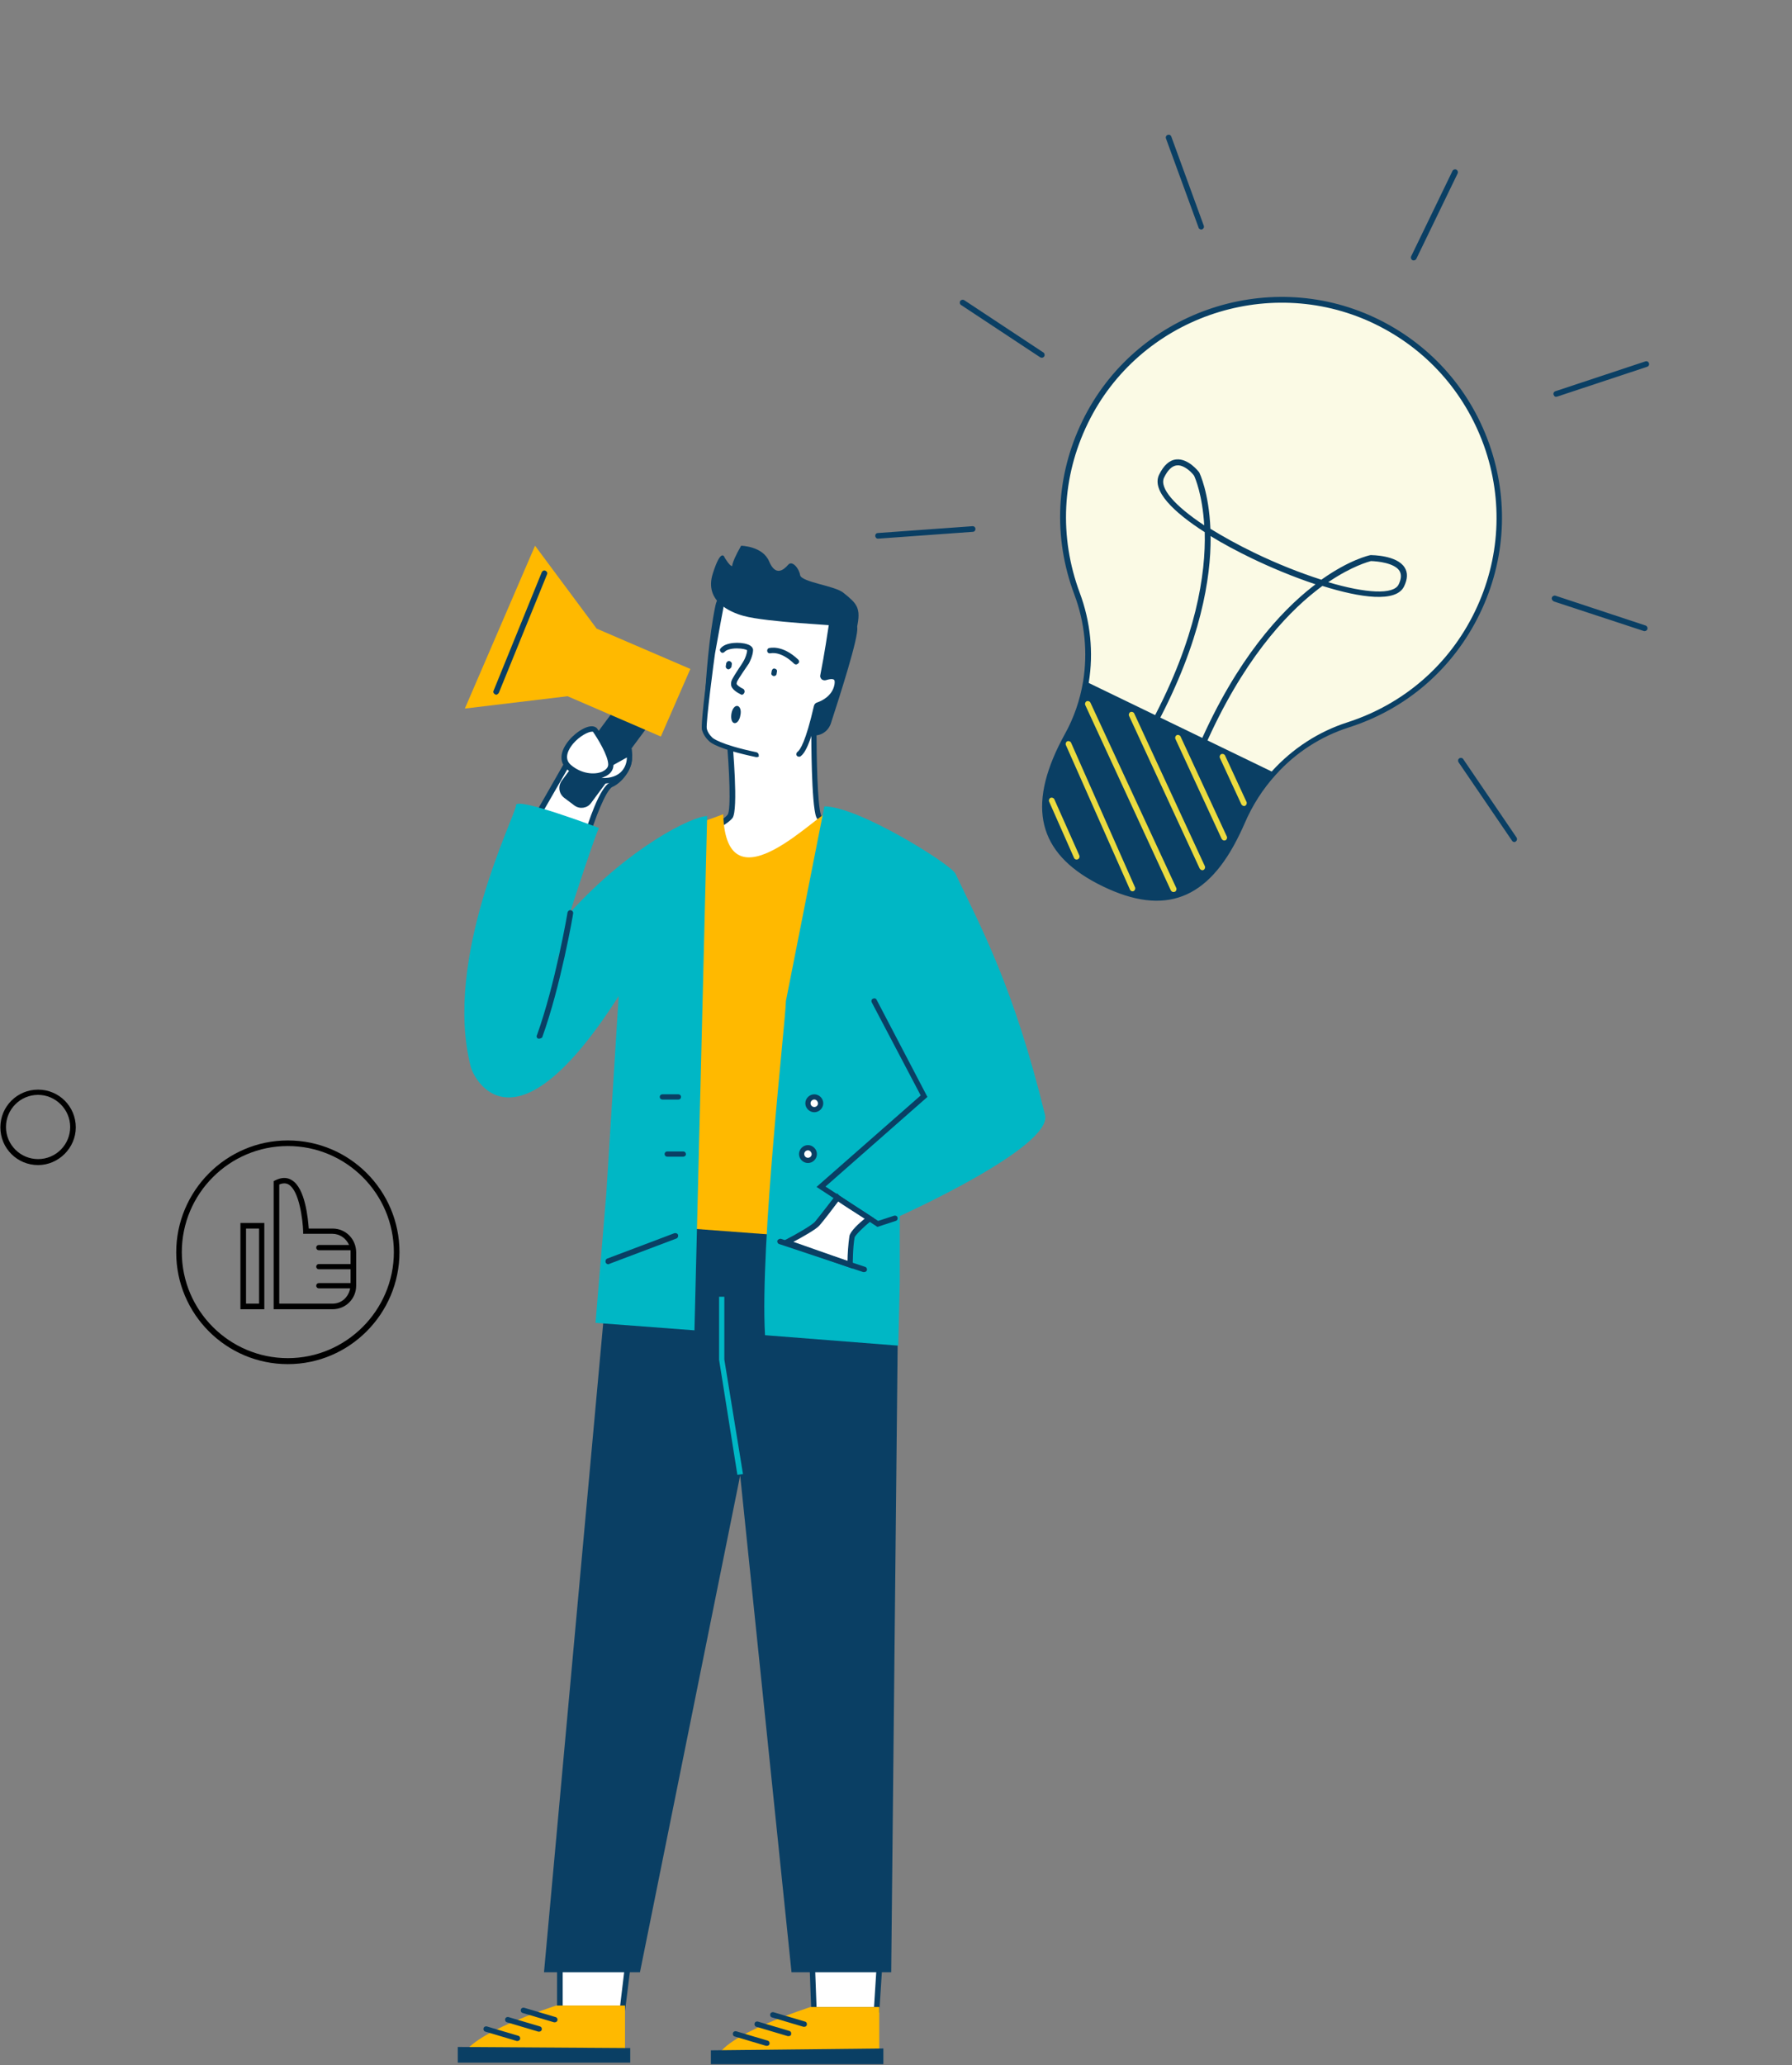 <svg width="480" height="553" viewBox="0 0 480 553" fill="none" xmlns="http://www.w3.org/2000/svg">
<rect x="0" y="0" width="480" height="553" fill="#808080" stroke="none"/>
<path d="M149.915 525.633V537.733H166.715L168.115 526.333L149.915 525.633Z" fill="white"/>
<path d="M167.415 538.533H149.215V524.933L169.015 525.633L167.415 538.533ZM150.715 537.033H166.115L167.315 527.033L150.715 526.433V537.033Z" fill="#0A3F64"/>
<path d="M149.015 537.033C149.015 537.033 124.815 544.733 123.915 551.033H167.415V537.033H149.015Z" fill="#FFB900"/>
<path d="M217.516 525.933L218.016 538.133H234.816L235.516 525.633L217.516 525.933Z" fill="white"/>
<path d="M235.515 538.933H217.315L216.815 525.233L236.415 524.933L235.515 538.933ZM218.715 537.433H234.115L234.815 526.433L218.315 526.633L218.715 537.433Z" fill="#0A3F64"/>
<path d="M217.116 537.433C217.116 537.433 192.916 545.133 192.016 551.433H235.516V537.433H217.116Z" fill="#FFB900"/>
<path d="M190.415 549.033V552.733H236.615V548.533L190.415 549.033Z" fill="#0A3F64"/>
<path d="M168.815 548.433V552.333H122.615V548.133L168.815 548.433Z" fill="#0A3F64"/>
<path d="M215.415 542.733C215.315 542.733 215.316 542.733 215.216 542.733L206.816 540.233C206.416 540.133 206.216 539.733 206.316 539.333C206.416 538.933 206.816 538.733 207.216 538.833L215.616 541.333C216.016 541.433 216.216 541.833 216.116 542.233C216.016 542.533 215.815 542.733 215.415 542.733Z" fill="#0A3F64"/>
<path d="M211.215 545.233C211.115 545.233 211.115 545.233 211.015 545.233L202.615 542.733C202.215 542.633 202.015 542.233 202.115 541.833C202.215 541.433 202.615 541.233 203.015 541.333L211.415 543.833C211.815 543.933 212.015 544.333 211.915 544.733C211.915 545.033 211.615 545.233 211.215 545.233Z" fill="#0A3F64"/>
<path d="M205.415 547.833C205.315 547.833 205.316 547.833 205.216 547.833L196.816 545.333C196.416 545.233 196.216 544.833 196.316 544.433C196.416 544.033 196.816 543.833 197.216 543.933L205.616 546.433C206.016 546.533 206.216 546.933 206.116 547.333C206.116 547.533 205.815 547.833 205.415 547.833Z" fill="#0A3F64"/>
<path d="M148.616 541.533C148.516 541.533 148.516 541.533 148.416 541.533L140.016 539.033C139.616 538.933 139.416 538.533 139.516 538.133C139.616 537.733 140.016 537.533 140.416 537.633L148.816 540.133C149.216 540.233 149.416 540.633 149.316 541.033C149.216 541.333 148.916 541.533 148.616 541.533Z" fill="#0A3F64"/>
<path d="M144.416 544.033C144.316 544.033 144.316 544.033 144.216 544.033L135.816 541.533C135.416 541.433 135.216 541.033 135.316 540.633C135.416 540.233 135.816 540.033 136.216 540.133L144.616 542.633C145.016 542.733 145.216 543.133 145.116 543.533C145.016 543.833 144.716 544.033 144.416 544.033Z" fill="#0A3F64"/>
<path d="M138.616 546.533C138.516 546.533 138.516 546.533 138.416 546.533L130.016 544.033C129.616 543.933 129.416 543.533 129.516 543.133C129.616 542.733 130.016 542.533 130.416 542.633L138.816 545.133C139.216 545.233 139.416 545.633 139.316 546.033C139.216 546.333 138.916 546.533 138.616 546.533Z" fill="#0A3F64"/>
<path d="M212.015 528.132H238.715L240.915 314.232L164.015 327.532L145.715 528.132H171.415L198.315 394.832L195.215 365.632L212.015 528.132Z" fill="#0A3F64"/>
<path d="M152.715 203.033L142.915 220.233L156.915 224.933C156.915 224.933 160.815 211.433 163.715 210.133C166.615 208.933 169.215 204.633 168.415 202.533C167.715 200.433 165.315 198.133 165.315 198.133L152.715 203.033Z" fill="white"/>
<path d="M157.415 225.833L141.815 220.633L152.215 202.433L165.515 197.333L165.815 197.633C165.915 197.733 168.315 200.033 169.115 202.233C170.015 204.733 167.215 209.333 164.015 210.733C162.315 211.533 159.215 219.533 157.615 225.033L157.415 225.833ZM144.015 219.833L156.415 224.033C157.415 220.633 160.615 210.733 163.415 209.533C166.015 208.433 168.315 204.433 167.715 202.933C167.215 201.433 165.815 199.833 165.115 199.233L153.215 203.833L144.015 219.833Z" fill="#0A3F64"/>
<path d="M151.115 213.633L153.915 215.733C155.315 216.733 157.315 216.433 158.315 215.033L175.215 192.233L167.315 186.333L150.415 209.133C149.415 210.633 149.715 212.533 151.115 213.633Z" fill="#0A3F64"/>
<path d="M184.916 179.133L159.816 168.333L143.316 146.133L124.516 189.733L152.016 186.433L177.016 197.233L184.916 179.133Z" fill="#FFB900"/>
<path d="M195.315 196.533C195.315 196.533 197.215 216.333 195.615 218.533C194.015 220.733 184.915 224.733 184.915 224.733L200.315 269.833L233.115 266.633L235.215 233.033C235.215 233.033 220.215 220.833 219.315 218.333C218.115 214.833 218.015 196.333 218.015 196.333H195.315V196.533Z" fill="white"/>
<path d="M199.715 270.733L183.915 224.433L184.515 224.133C187.015 223.033 193.715 219.833 194.915 218.133C195.815 216.933 195.415 206.233 194.515 196.633C194.515 196.233 194.815 195.833 195.215 195.833C195.615 195.833 196.015 196.133 196.015 196.533C196.315 199.933 197.815 216.733 196.215 219.033C194.715 221.033 188.015 224.233 185.815 225.233L200.715 269.133L232.315 266.033L234.415 233.533C231.315 231.033 219.515 221.233 218.615 218.733C217.315 215.233 217.315 197.233 217.315 196.533C217.315 196.133 217.615 195.833 218.015 195.833C218.415 195.833 218.715 196.133 218.715 196.533C218.715 201.633 218.915 215.533 219.915 218.233C220.515 219.933 229.815 227.933 235.515 232.633L235.815 232.833L233.615 267.433L199.715 270.733Z" fill="#0A3F64"/>
<path d="M179.916 223.033C170.016 226.633 172.416 279.533 172.416 279.533C170.816 285.733 167.016 327.633 167.016 327.633L236.416 332.833L244.616 291.233C244.616 291.233 249.716 221.233 222.516 217.133C219.916 216.733 194.516 244.733 193.716 218.033C193.616 218.133 182.016 222.233 179.916 223.033Z" fill="#FFB900"/>
<path d="M230.115 349.733C230.015 349.733 229.815 349.733 229.715 349.633L213.515 338.433C213.215 338.233 213.115 337.733 213.315 337.433C213.515 337.133 214.015 337.033 214.315 337.233L230.515 348.433C230.815 348.633 230.915 349.133 230.715 349.433C230.615 349.633 230.415 349.733 230.115 349.733Z" fill="#00B7C5"/>
<path d="M189.415 218.533C185.415 218.533 168.615 226.833 152.715 244.333C150.715 246.533 149.115 257.133 149.115 257.133C148.015 257.933 160.415 220.233 160.515 221.733C160.515 221.733 138.115 213.233 138.215 215.633C138.315 218.033 118.515 256.433 126.115 285.733C126.915 288.833 137.715 310.633 165.715 266.733L162.415 319.433L159.515 354.233L186.015 356.233L189.415 218.533Z" fill="#00B7C5"/>
<path d="M220.815 215.933L210.515 268.033C210.415 273.733 203.515 333.133 204.915 357.533L240.615 360.333L241.015 343.433V325.633C241.015 325.633 282.115 307.133 279.915 298.533C271.515 264.233 262.815 248.433 255.915 233.933C254.815 231.533 230.015 215.933 220.815 215.933Z" fill="#00B7C5"/>
<path d="M207.215 156.533C203.115 156.133 193.115 155.033 191.615 162.233C189.915 170.433 189.115 181.233 188.815 187.033C188.715 189.333 190.215 191.333 192.415 191.733L217.215 196.833C219.515 197.333 221.715 196.033 222.515 193.833C224.915 186.433 230.015 170.633 229.615 168.033C228.115 159.033 213.715 157.133 207.215 156.533Z" fill="#0A3F64"/>
<path d="M214.215 201.733C215.815 200.633 217.515 195.233 218.915 189.033C218.915 188.833 219.115 188.733 219.215 188.633C221.015 188.033 223.815 186.433 224.415 183.333C224.915 180.633 222.815 180.833 221.115 181.333C220.815 181.433 220.515 181.133 220.615 180.833C222.015 173.233 223.015 166.533 223.015 166.533L193.615 160.433C193.615 160.433 192.315 167.233 191.015 174.833C190.915 175.133 188.515 193.433 188.815 195.233C189.015 196.233 189.615 197.133 190.515 197.933C190.515 197.933 192.115 199.833 202.815 202.033L214.215 201.733Z" fill="white"/>
<path d="M202.715 202.733C202.715 202.733 202.615 202.733 202.515 202.733C192.515 200.633 190.215 198.833 189.915 198.433C188.915 197.533 188.315 196.433 188.015 195.433C187.615 193.433 190.115 174.933 190.215 174.733C191.515 167.233 192.815 160.433 192.815 160.333L192.915 159.633L223.715 166.033L223.615 166.733C223.615 166.833 222.715 173.233 221.315 180.533C222.715 180.133 223.715 180.233 224.415 180.833C225.015 181.433 225.215 182.233 225.015 183.533C224.315 187.233 221.015 188.833 219.415 189.433C217.015 199.733 215.415 201.833 214.415 202.533C214.115 202.733 213.615 202.633 213.415 202.333C213.215 202.033 213.315 201.533 213.615 201.333C214.315 200.833 215.815 198.633 218.015 189.033C218.115 188.633 218.415 188.233 218.815 188.133C220.015 187.733 222.915 186.433 223.515 183.333C223.615 182.733 223.615 182.233 223.415 182.033C223.315 181.933 222.815 181.633 221.215 182.133C220.815 182.233 220.415 182.133 220.115 181.933C219.815 181.633 219.615 181.233 219.715 180.833C220.915 174.733 221.715 169.133 222.015 167.233L194.015 161.433C193.615 163.433 192.615 168.933 191.515 175.033C191.315 176.333 189.015 193.633 189.315 195.133C189.515 195.933 189.915 196.633 190.715 197.433L190.815 197.533C190.815 197.533 192.615 199.333 202.615 201.433C203.015 201.533 203.315 201.933 203.215 202.333C203.415 202.533 203.115 202.733 202.715 202.733Z" fill="#0A3F64"/>
<path d="M207.315 181.033H207.215C206.815 180.933 206.515 180.633 206.615 180.233L206.715 179.633C206.815 179.233 207.115 178.933 207.515 179.033C207.915 179.133 208.215 179.433 208.115 179.833L208.015 180.433C208.015 180.733 207.715 181.033 207.315 181.033Z" fill="#0A3F64"/>
<path d="M195.115 179.233H195.015C194.615 179.133 194.315 178.733 194.415 178.333L194.515 177.633C194.615 177.233 195.015 176.933 195.415 177.033C195.815 177.133 196.115 177.533 196.015 177.933L195.915 178.633C195.715 178.933 195.415 179.233 195.115 179.233Z" fill="#0A3F64"/>
<path d="M213.216 177.933C213.016 177.933 212.816 177.833 212.716 177.733C209.116 174.233 206.516 174.933 206.416 174.933C206.016 175.033 205.616 174.833 205.516 174.433C205.416 174.033 205.616 173.633 206.016 173.533C206.116 173.533 209.516 172.533 213.816 176.633C214.116 176.933 214.116 177.433 213.816 177.633C213.616 177.833 213.416 177.933 213.216 177.933Z" fill="#0A3F64"/>
<path d="M198.715 186.033C198.615 186.033 198.515 186.033 198.415 185.933C197.815 185.633 195.815 184.633 195.815 183.233C195.815 182.233 196.015 181.933 197.815 179.133C198.215 178.533 198.715 177.833 199.215 176.933C199.515 176.433 200.115 175.033 200.115 174.133C199.915 173.933 198.915 173.633 197.415 173.633C197.415 173.633 197.415 173.633 197.315 173.633C195.815 173.633 194.515 174.033 194.115 174.533C193.815 174.833 193.415 174.933 193.115 174.633C192.815 174.333 192.715 173.933 193.015 173.633C194.315 171.933 198.215 171.833 200.215 172.533C201.415 172.933 201.715 173.633 201.715 174.033C201.715 175.533 200.715 177.433 200.615 177.633C200.015 178.533 199.515 179.233 199.115 179.833C197.315 182.533 197.315 182.633 197.315 183.133C197.315 183.333 198.115 184.033 199.015 184.433C199.415 184.633 199.515 185.033 199.415 185.433C199.215 185.833 199.015 186.033 198.715 186.033Z" fill="#0A3F64"/>
<path d="M224.315 320.633C224.315 320.633 219.915 326.333 218.915 327.633C217.915 328.833 210.615 332.733 210.615 332.733L227.715 338.733C227.715 338.733 227.815 333.933 228.215 331.233C228.515 329.833 232.815 326.333 232.815 326.333C232.815 326.333 224.715 321.133 224.315 320.633Z" fill="white"/>
<path d="M228.415 339.733L208.815 332.833L210.315 332.033C213.115 330.633 217.715 327.933 218.315 327.133C219.315 325.933 223.715 320.233 223.715 320.233L224.215 319.533L224.815 320.133C225.315 320.533 230.215 323.733 233.215 325.633L234.115 326.233L233.315 326.933C231.315 328.533 229.115 330.733 228.915 331.333C228.415 334.033 228.415 338.733 228.415 338.733V339.733ZM212.515 332.533L227.015 337.633C227.015 336.033 227.215 333.033 227.515 331.033C227.715 329.733 230.115 327.533 231.615 326.333C229.115 324.733 225.915 322.733 224.515 321.733C223.415 323.233 220.415 327.133 219.515 328.133C218.715 329.133 214.815 331.333 212.515 332.533Z" fill="#0A3F64"/>
<path d="M231.515 340.632C231.415 340.632 231.315 340.632 231.215 340.632L208.715 333.133C208.315 333.033 208.115 332.533 208.215 332.233C208.315 331.933 208.815 331.633 209.215 331.733L231.715 339.233C232.115 339.333 232.315 339.832 232.215 340.132C232.115 340.432 231.815 340.632 231.515 340.632Z" fill="#0A3F64"/>
<path d="M162.915 338.532C162.615 338.532 162.315 338.332 162.215 338.032C162.115 337.632 162.215 337.232 162.615 337.032L180.615 330.232C181.015 330.132 181.415 330.232 181.615 330.632C181.715 331.032 181.615 331.432 181.215 331.632L163.215 338.432C163.115 338.532 163.015 338.532 162.915 338.532Z" fill="#0A3F64"/>
<path d="M235.015 328.533L218.715 317.833L246.615 293.333L233.515 268.433C233.315 268.033 233.415 267.633 233.815 267.433C234.215 267.233 234.615 267.333 234.815 267.733L248.415 293.733L221.115 317.733L235.215 326.933L239.515 325.533C239.915 325.433 240.315 325.633 240.415 326.033C240.515 326.433 240.315 326.833 239.915 326.933L235.015 328.533Z" fill="#0A3F64"/>
<path d="M216.415 295.333C216.415 296.233 217.215 297.033 218.115 297.033C219.015 297.033 219.815 296.233 219.815 295.333C219.815 294.433 219.015 293.633 218.115 293.633C217.115 293.633 216.415 294.433 216.415 295.333Z" fill="white"/>
<path d="M218.115 297.833C216.815 297.833 215.715 296.733 215.715 295.433C215.715 294.133 216.815 293.033 218.115 293.033C219.415 293.033 220.515 294.133 220.515 295.433C220.515 296.733 219.415 297.833 218.115 297.833ZM218.115 294.433C217.615 294.433 217.115 294.833 217.115 295.433C217.115 295.933 217.515 296.433 218.115 296.433C218.615 296.433 219.115 296.033 219.115 295.433C219.015 294.833 218.615 294.433 218.115 294.433Z" fill="#0A3F64"/>
<path d="M214.715 308.932C214.715 309.832 215.515 310.632 216.415 310.632C217.315 310.632 218.115 309.832 218.115 308.932C218.115 308.032 217.315 307.232 216.415 307.232C215.415 307.232 214.715 308.032 214.715 308.932Z" fill="white"/>
<path d="M216.416 311.433C215.116 311.433 214.016 310.333 214.016 309.033C214.016 307.733 215.116 306.633 216.416 306.633C217.716 306.633 218.816 307.733 218.816 309.033C218.816 310.333 217.716 311.433 216.416 311.433ZM216.416 308.033C215.916 308.033 215.416 308.433 215.416 309.033C215.416 309.533 215.816 310.033 216.416 310.033C216.916 310.033 217.416 309.633 217.416 309.033C217.316 308.433 216.916 308.033 216.416 308.033Z" fill="#0A3F64"/>
<path d="M199.215 164.933C195.515 163.933 188.615 160.933 190.915 153.633C193.215 146.333 194.115 149.333 194.115 149.333C194.115 149.333 195.315 151.333 195.915 151.533C196.515 151.733 195.215 151.933 198.515 146.133C198.515 146.133 204.315 146.233 206.015 150.333C207.715 154.333 209.815 152.733 211.115 151.233C212.215 149.933 214.115 152.333 214.315 154.033C214.815 155.933 223.615 156.833 225.915 158.733C229.515 161.633 230.715 162.733 229.515 168.133C229.315 169.133 225.515 178.833 225.515 178.833L224.515 167.633C224.515 167.433 205.415 166.633 199.215 164.933Z" fill="#0A3F64"/>
<path d="M181.715 294.433H177.415C177.015 294.433 176.715 294.133 176.715 293.733C176.715 293.333 177.015 293.033 177.415 293.033H181.715C182.115 293.033 182.415 293.333 182.415 293.733C182.415 294.133 182.115 294.433 181.715 294.433Z" fill="#0A3F64"/>
<path d="M183.016 309.733H178.716C178.316 309.733 178.016 309.433 178.016 309.033C178.016 308.633 178.316 308.333 178.716 308.333H183.016C183.416 308.333 183.716 308.633 183.716 309.033C183.816 309.333 183.416 309.733 183.016 309.733Z" fill="#0A3F64"/>
<path d="M197.515 394.932L192.615 364.132V347.232H194.015V364.032L199.015 394.732L197.515 394.932Z" fill="#00B7C5"/>
<path d="M161.116 209.033C169.516 209.233 168.616 201.533 168.616 201.533C168.616 201.533 160.616 205.833 159.116 206.933C157.616 208.133 159.916 209.033 161.116 209.033Z" fill="white"/>
<path d="M161.415 209.833C161.315 209.833 161.215 209.833 161.115 209.833C160.215 209.833 158.315 209.333 157.915 208.133C157.815 207.733 157.715 207.033 158.615 206.433C160.115 205.333 167.915 201.133 168.215 200.933L169.215 200.433L169.315 201.533C169.315 201.633 169.715 205.133 167.515 207.533C166.215 209.033 164.115 209.833 161.415 209.833ZM161.215 208.333C163.615 208.433 165.415 207.733 166.515 206.533C167.615 205.333 167.915 203.833 167.915 202.833C165.715 204.033 160.715 206.833 159.515 207.633C159.415 207.733 159.415 207.733 159.315 207.733C159.615 207.933 160.515 208.333 161.215 208.333Z" fill="#0A3F64"/>
<path d="M159.316 195.433C159.316 195.433 163.716 201.433 163.616 204.733C163.516 208.033 157.116 209.433 152.416 205.433C147.716 201.433 157.316 193.733 159.316 195.433Z" fill="white"/>
<path d="M158.815 208.633C156.615 208.633 154.115 207.933 151.915 206.033C149.715 204.133 149.915 201.233 152.415 198.233C154.315 195.933 158.115 193.433 159.815 194.933L159.915 195.033C160.115 195.333 164.415 201.333 164.315 204.833C164.315 206.233 163.415 207.433 161.815 208.033C161.115 208.433 160.015 208.633 158.815 208.633ZM158.515 195.933C157.615 195.933 155.315 197.033 153.515 199.133C152.415 200.433 150.815 203.033 152.915 204.833C155.715 207.233 159.215 207.533 161.315 206.633C161.915 206.333 162.915 205.733 162.915 204.733C162.915 202.333 160.015 197.633 158.815 195.933C158.715 195.933 158.715 195.933 158.515 195.933Z" fill="#0A3F64"/>
<path d="M144.415 278.133C144.315 278.133 144.215 278.133 144.215 278.133C143.815 278.033 143.615 277.533 143.815 277.233C148.715 263.633 152.015 244.533 152.015 244.333C152.115 243.933 152.515 243.633 152.915 243.733C153.315 243.833 153.615 244.233 153.515 244.633C153.515 244.833 150.215 264.033 145.215 277.833C145.015 277.933 144.715 278.133 144.415 278.133Z" fill="#0A3F64"/>
<path d="M198.315 191.533C198.115 192.833 197.415 193.733 196.715 193.633C196.015 193.533 195.715 192.433 195.915 191.133C196.115 189.833 196.815 188.933 197.515 189.033C198.215 189.133 198.615 190.233 198.315 191.533Z" fill="#0A3F64"/>
<path d="M132.915 186.032C132.815 186.032 132.715 186.032 132.615 185.932C132.215 185.732 132.015 185.332 132.215 184.932L145.115 153.232C145.315 152.832 145.715 152.632 146.115 152.832C146.515 153.032 146.715 153.432 146.515 153.832L133.615 185.532C133.415 185.832 133.115 186.032 132.915 186.032Z" fill="#0A3F64"/>
<g clip-path="url(#clip0)">
<path d="M395.741 163.992C388.506 178.945 375.719 189.394 361.048 194.105C353.325 196.557 346.544 201.055 341.269 206.905C337.729 210.814 334.793 215.355 332.685 220.297C332.309 221.193 331.863 222.114 331.44 222.988C321.712 243.093 308.736 242.89 295.702 236.583C282.668 230.276 274.434 220.273 284.185 200.122C284.697 199.064 285.278 197.982 285.836 196.946C288.383 192.387 290.033 187.45 290.858 182.456C292.148 174.62 291.353 166.513 288.459 158.867C283.05 144.439 283.353 127.836 290.634 112.906C304.529 84.426 339.028 72.218 367.784 85.622C397.393 99.495 409.9 134.732 395.741 163.992Z" fill="#FBFAE5"/>
<path d="M295.392 237.341C278.811 229.317 275.036 217.384 283.518 199.855C284.052 198.751 284.611 197.715 285.169 196.679C287.649 192.258 289.278 187.482 290.126 182.441C291.372 174.698 290.578 166.705 287.778 159.218C282.012 143.88 282.797 127.339 289.967 112.639C304.018 83.837 339.063 71.44 368.141 84.999C382.6 91.769 393.514 103.75 398.864 118.773C404.213 133.796 403.331 149.949 396.386 164.304C389.284 178.98 376.8 189.86 361.217 194.811C353.813 197.19 347.054 201.528 341.756 207.424C338.239 211.287 335.415 215.712 333.33 220.608C332.931 221.551 332.508 222.425 332.063 223.345C323.605 240.942 311.973 245.364 295.392 237.341ZM368.256 86.758C368.026 86.647 367.75 86.513 367.52 86.402C339.224 73.221 305.043 85.242 291.395 113.33C284.403 127.662 283.658 143.768 289.213 158.72C292.084 166.412 292.951 174.723 291.639 182.719C290.771 187.921 289.053 192.881 286.552 197.462C285.994 198.498 285.436 199.534 284.924 200.592C276.776 217.431 280.24 228.362 296.084 236.029C311.927 243.695 322.649 239.628 330.797 222.789C331.22 221.915 331.665 220.995 332.042 220.099C334.194 215.064 337.152 210.477 340.737 206.477C346.215 200.441 353.179 195.918 360.856 193.444C376.005 188.567 388.15 178.034 395.074 163.726C401.841 149.739 402.705 133.975 397.499 119.362C392.318 104.931 381.982 93.4 368.256 86.758Z" fill="#0A3F64"/>
<path d="M332.663 220.342C332.287 221.239 331.841 222.159 331.418 223.033C321.69 243.138 308.714 242.935 295.68 236.628C282.646 230.321 274.412 220.318 284.163 200.167C284.675 199.109 285.256 198.027 285.814 196.991C288.361 192.432 290.011 187.496 290.836 182.501L341.223 206.883C337.707 210.859 334.793 215.354 332.663 220.342Z" fill="#0A3F64"/>
<path d="M314.013 238.8C313.874 238.733 313.712 238.598 313.619 238.439L290.691 188.791C290.526 188.427 290.703 187.945 291.067 187.78C291.431 187.616 291.914 187.793 292.079 188.156L315.074 237.78C315.239 238.144 315.063 238.627 314.699 238.791C314.426 238.886 314.197 238.889 314.013 238.8Z" fill="#EBDB40"/>
<path d="M321.736 232.94C321.598 232.873 321.436 232.738 321.342 232.579L302.422 191.684C302.257 191.32 302.433 190.838 302.797 190.673C303.161 190.508 303.644 190.685 303.809 191.049L322.73 231.944C322.895 232.308 322.718 232.79 322.354 232.955C322.195 233.048 321.967 233.051 321.736 232.94Z" fill="#EBDB40"/>
<path d="M327.624 225.001C327.486 224.934 327.324 224.799 327.231 224.64L314.837 197.861C314.672 197.498 314.848 197.015 315.212 196.851C315.576 196.686 316.059 196.863 316.224 197.227L328.618 224.005C328.783 224.369 328.606 224.851 328.242 225.016C328.037 225.087 327.809 225.09 327.624 225.001Z" fill="#EBDB40"/>
<path d="M332.899 215.743C332.761 215.676 332.599 215.541 332.505 215.382L326.756 202.947C326.591 202.584 326.767 202.101 327.131 201.937C327.495 201.772 327.978 201.949 328.143 202.313L333.892 214.747C334.057 215.111 333.881 215.593 333.517 215.758C333.336 215.897 333.129 215.854 332.899 215.743Z" fill="#EBDB40"/>
<path d="M303.027 238.594C302.889 238.527 302.727 238.392 302.656 238.187L285.504 199.51C285.339 199.146 285.515 198.664 285.879 198.499C286.243 198.335 286.726 198.511 286.891 198.875L304.021 237.598C304.186 237.962 304.009 238.444 303.645 238.609C303.418 238.726 303.212 238.683 303.027 238.594Z" fill="#EBDB40"/>
<path d="M288.042 230.094C287.904 230.027 287.742 229.892 287.67 229.687L281.017 214.657C280.852 214.294 281.028 213.811 281.392 213.647C281.756 213.482 282.239 213.659 282.404 214.023L289.103 229.075C289.268 229.438 289.092 229.921 288.728 230.085C288.501 230.203 288.226 230.183 288.042 230.094Z" fill="#EBDB40"/>
<path d="M321.509 200.636C321.14 200.458 320.952 200.026 321.13 199.658C331.34 176.208 343.206 163.667 351.379 157.231C351.719 156.998 352.036 156.697 352.376 156.464C346.4 154.481 340.303 151.928 335.191 149.455C331.414 147.627 327.658 145.639 324.244 143.533C324.269 143.716 324.248 143.876 324.274 144.058C324.321 154.415 321.828 171.549 309.776 194.107C309.598 194.475 309.142 194.595 308.727 194.394C308.359 194.216 308.192 193.738 308.439 193.346C320.469 170.834 322.984 153.655 322.697 142.501C314.32 137.141 308.454 131.407 310.457 127.152C311.681 124.622 313.218 123.208 315.069 123.025C318.29 122.71 321.061 126.265 321.154 126.424L321.224 126.514C321.342 126.741 323.812 131.855 324.218 141.59C327.586 143.674 331.482 145.843 335.903 147.982C342.213 151.036 348.423 153.473 353.938 155.233C361.484 149.857 366.754 148.716 367.005 148.667L367.188 148.642C367.463 148.661 374.121 148.646 376.224 151.935C377.135 153.341 377.044 155.057 376.086 157.036C373.971 161.406 364.528 160.13 354.212 156.898C353.6 157.341 352.944 157.875 352.31 158.363C344.318 164.659 332.701 177.037 322.623 200.096C322.378 200.602 321.946 200.791 321.509 200.636C321.509 200.636 321.555 200.658 321.509 200.636ZM317.063 125.012C316.464 124.722 315.867 124.546 315.204 124.623C313.948 124.753 312.796 125.842 311.816 127.867C310.458 130.673 314.64 135.422 322.558 140.673C322.082 132.494 320.123 127.968 319.84 127.377C319.653 127.06 318.491 125.702 317.063 125.012ZM367.209 150.242C366.617 150.41 362.125 151.586 355.777 155.896C365.815 158.879 373.28 159.312 374.638 156.505C375.372 154.987 375.425 153.82 374.863 152.867C373.508 150.735 368.949 150.289 367.209 150.242Z" fill="#0A3F64"/>
<path d="M378.346 69.666C377.978 69.488 377.811 69.01 377.989 68.642L389.054 45.776C389.232 45.408 389.71 45.242 390.079 45.42C390.447 45.599 390.614 46.077 390.436 46.445L379.371 69.31C379.193 69.678 378.715 69.844 378.346 69.666Z" fill="#0A3F64"/>
<path d="M321.426 61.372C321.241 61.282 321.079 61.147 321.054 60.965L312.314 37.09C312.172 36.68 312.372 36.266 312.782 36.124C313.192 35.981 313.606 36.182 313.749 36.592L322.443 60.444C322.586 60.854 322.385 61.268 321.975 61.41C321.816 61.504 321.61 61.461 321.426 61.372Z" fill="#0A3F64"/>
<path d="M278.714 95.722C278.668 95.7 278.668 95.7 278.622 95.678L257.431 81.676C257.084 81.452 256.986 80.95 257.21 80.605C257.434 80.259 257.936 80.161 258.283 80.385L279.474 94.387C279.82 94.611 279.918 95.113 279.694 95.459C279.492 95.758 279.082 95.901 278.714 95.722Z" fill="#0A3F64"/>
<path d="M234.862 144.174C234.632 144.063 234.468 143.813 234.442 143.516C234.413 143.105 234.706 142.736 235.163 142.73L260.489 140.903C260.9 140.875 261.27 141.168 261.277 141.625C261.305 142.036 261.013 142.406 260.555 142.412L235.229 144.238C235.115 144.24 235 144.241 234.862 144.174Z" fill="#0A3F64"/>
<path d="M416.541 106.203C416.357 106.114 416.217 105.933 416.146 105.728C416.003 105.318 416.203 104.904 416.613 104.762L440.713 96.778C441.122 96.635 441.537 96.836 441.68 97.246C441.823 97.655 441.622 98.069 441.212 98.212L417.113 106.196C416.908 106.267 416.679 106.27 416.541 106.203Z" fill="#0A3F64"/>
<path d="M416.085 160.947C415.763 160.791 415.552 160.405 415.684 160.014C415.816 159.624 416.27 159.39 416.661 159.522L440.768 167.497C441.159 167.629 441.394 168.083 441.262 168.474C441.13 168.864 440.676 169.098 440.285 168.966L416.155 161.037C416.131 160.969 416.131 160.969 416.085 160.947Z" fill="#0A3F64"/>
<path d="M405.305 225.397C405.167 225.33 405.097 225.24 405.027 225.149L390.697 204.134C390.464 203.794 390.526 203.313 390.866 203.08C391.206 202.847 391.687 202.91 391.921 203.25L406.204 224.243C406.438 224.583 406.376 225.064 406.036 225.297C405.878 225.504 405.581 225.531 405.305 225.397Z" fill="#0A3F64"/>
</g>
<path d="M89.1 328.982H82.7C82.5 326.482 81.8 318.082 78.1 315.982C76.8 315.182 75.3 315.282 73.7 316.082L73.3 316.282V350.582H89.1C92.6 350.582 95.4 347.782 95.4 344.282V335.382C95.4 331.782 92.6 328.982 89.1 328.982ZM89.1 349.082H74.8V317.182C75.8 316.782 76.6 316.782 77.3 317.182C80.2 318.882 81.1 326.782 81.2 329.682V330.382H89C91 330.382 92.7 331.582 93.5 333.382H85.4C85 333.382 84.7 333.682 84.7 334.082C84.7 334.482 85 334.782 85.4 334.782H93.9C93.9 334.882 93.9 335.082 93.9 335.182V338.482H85.4C85 338.482 84.7 338.782 84.7 339.182C84.7 339.582 85 339.882 85.4 339.882H93.9V343.582H85.4C85 343.582 84.7 343.882 84.7 344.282C84.7 344.682 85 344.982 85.4 344.982H93.8C93.3 347.482 91.4 349.082 89.1 349.082Z" fill="black"/>
<path d="M70.8 350.584H64.4V327.484H70.8V350.584ZM65.9 349.084H69.4V328.984H65.9V349.084Z" fill="black"/>
<path d="M77.1 365.283C60.6 365.283 47.2 351.883 47.2 335.383C47.2 318.883 60.6 305.383 77.1 305.383C93.6 305.383 107 318.783 107 335.283C107 351.783 93.6 365.283 77.1 365.283ZM77.1 306.883C61.4 306.883 48.7 319.683 48.7 335.283C48.7 350.983 61.5 363.683 77.1 363.683C92.7 363.683 105.5 350.883 105.5 335.283C105.5 319.683 92.8 306.883 77.1 306.883Z" fill="black"/>
<path d="M10.2 311.981C4.6 311.981 0.1 307.481 0.1 301.881C0.1 296.281 4.6 291.781 10.2 291.781C15.8 291.781 20.3 296.281 20.3 301.881C20.3 307.381 15.7 311.981 10.2 311.981ZM10.2 293.181C5.4 293.181 1.6 297.081 1.6 301.781C1.6 306.581 5.5 310.381 10.2 310.381C15 310.381 18.8 306.481 18.8 301.781C18.8 297.081 14.9 293.181 10.2 293.181Z" fill="black"/>
<defs>
<clipPath id="clip0">
<rect width="204" height="214" fill="white" transform="translate(296.213) rotate(25.822)"/>
</clipPath>
</defs>
</svg>
